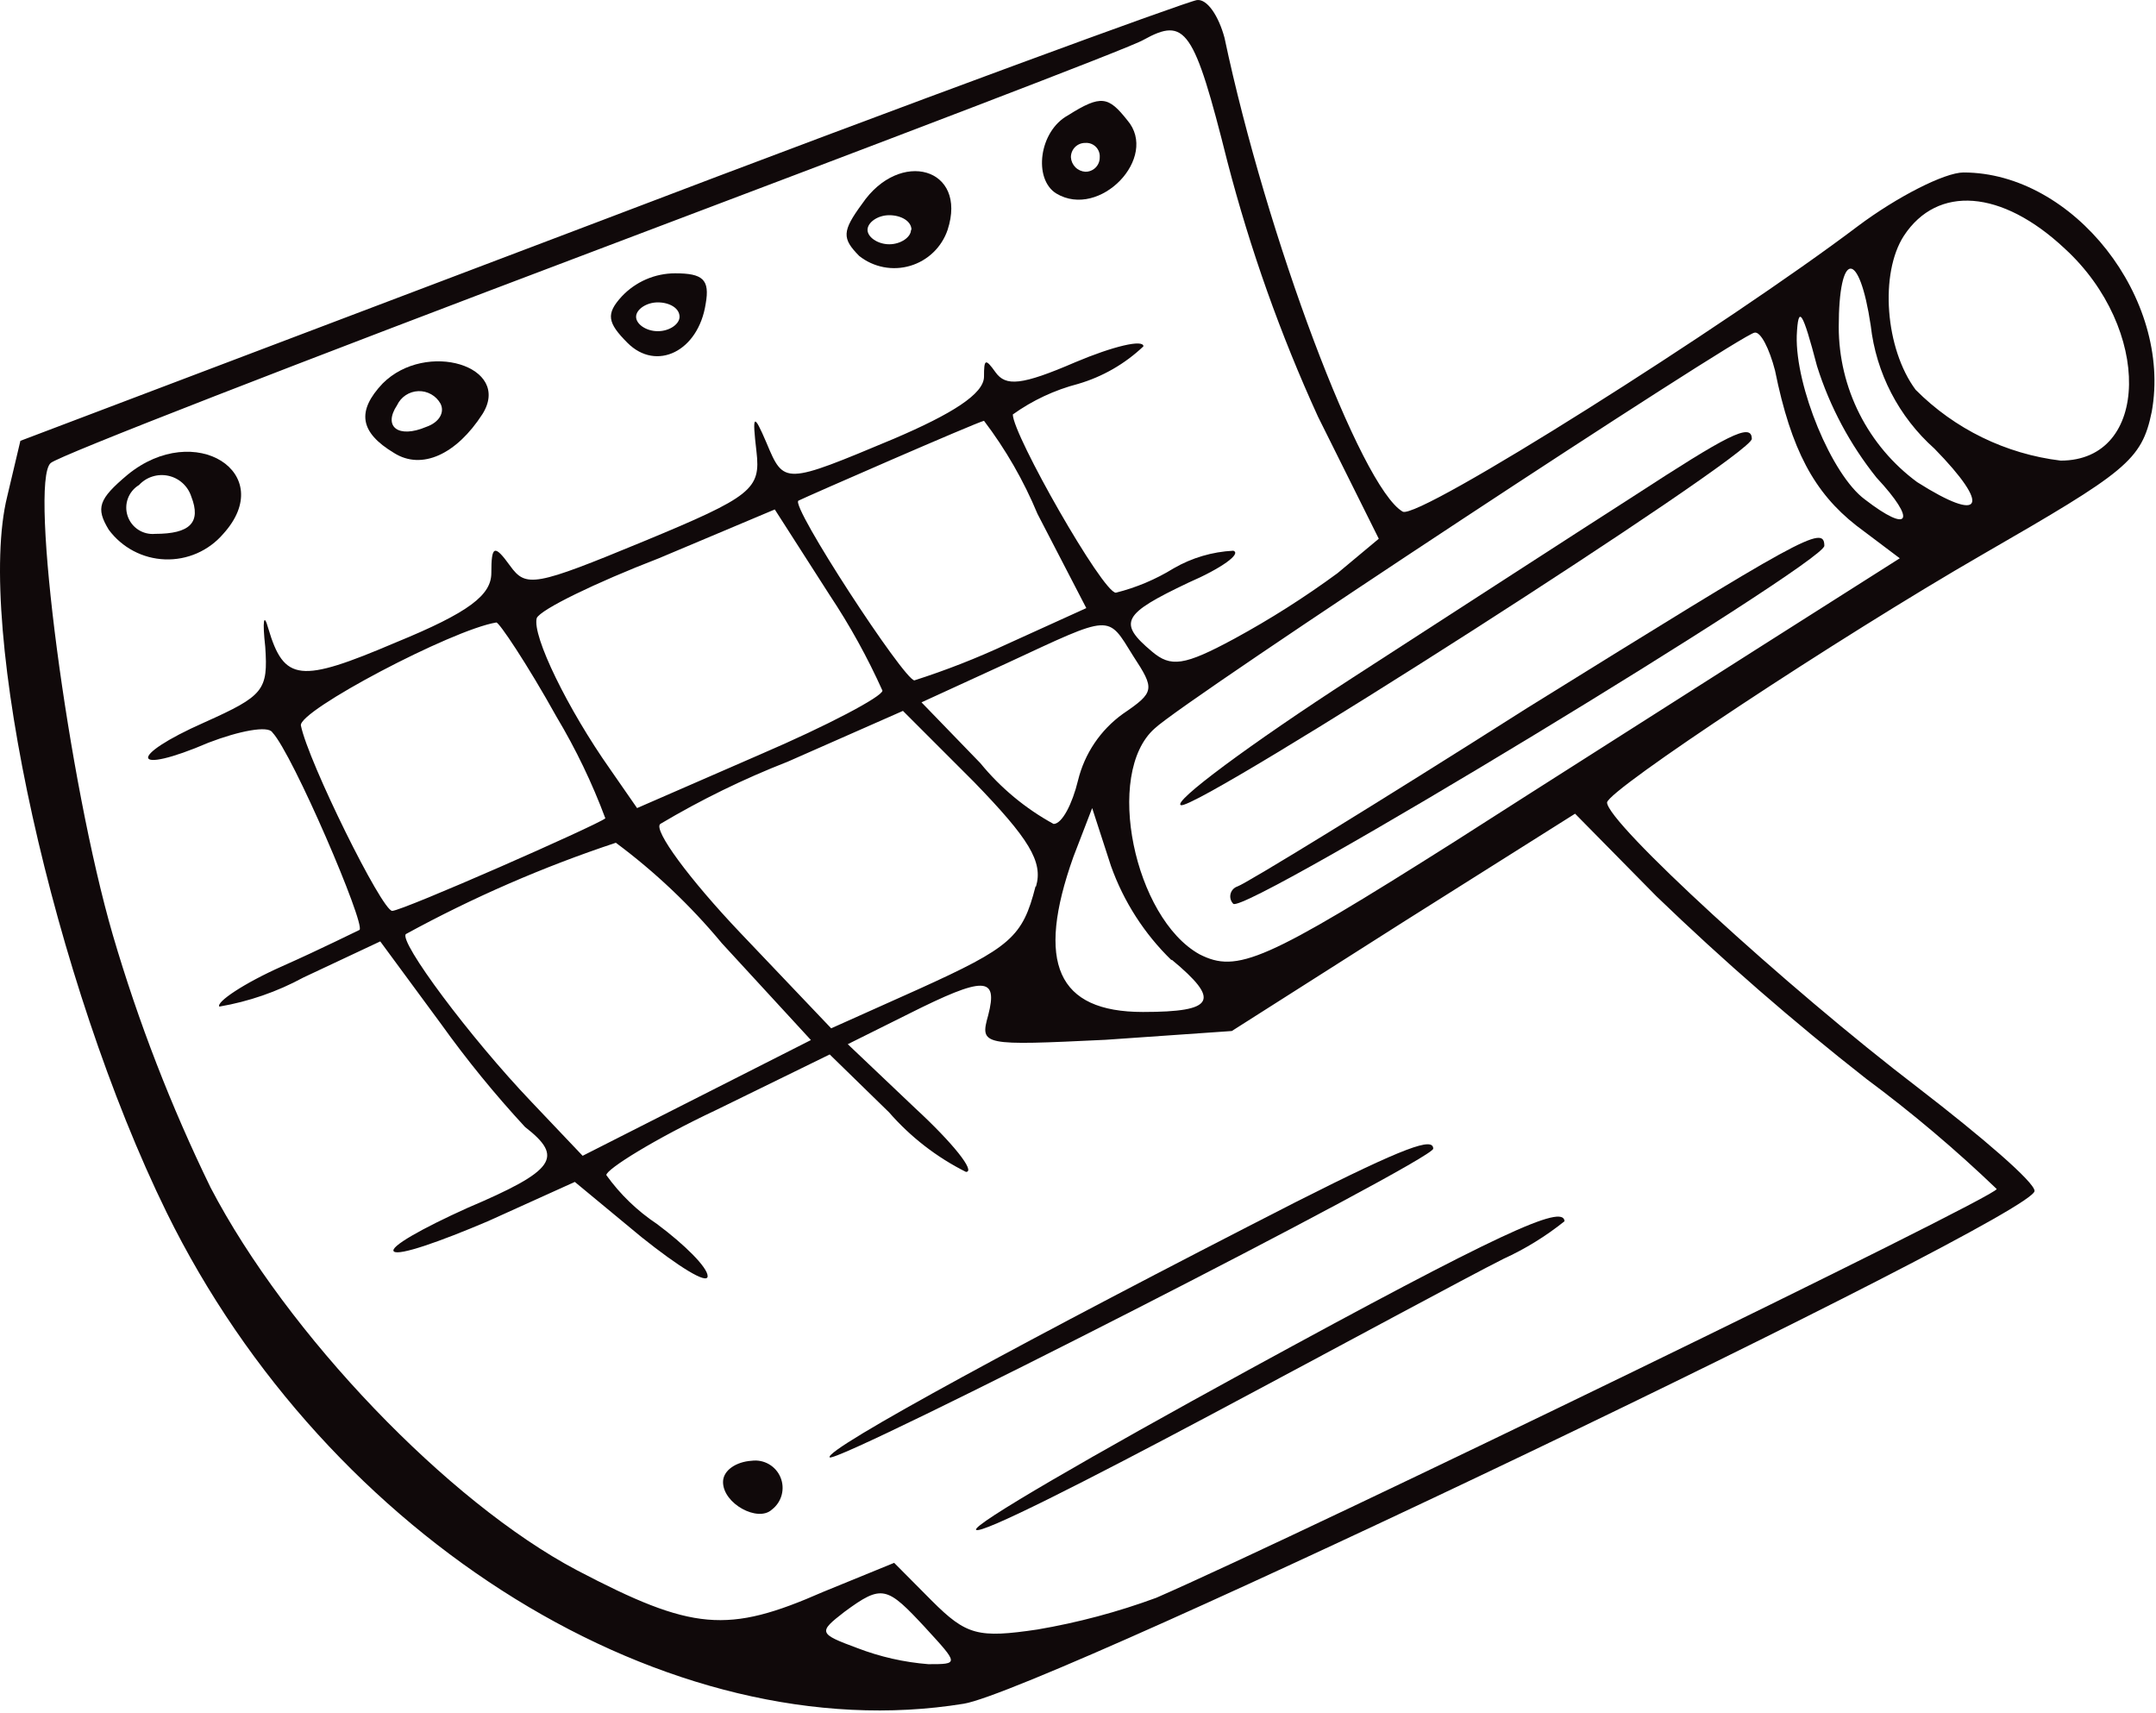 <svg width="258" height="205" viewBox="0 0 258 205" fill="none" xmlns="http://www.w3.org/2000/svg">
<path fill-rule="evenodd" clip-rule="evenodd" d="M71.797 26.45L2.439 52.744L0.862 59.405C-2.965 74.831 6.413 117.485 19.939 145.065C39.192 184.242 80.123 209.572 115.328 203.846C125.027 202.298 243.466 145.59 243.466 142.494C243.466 141.442 237.214 136.066 229.589 130.194C213.637 118.011 192.31 98.408 192.31 96.012C192.485 94.464 220.035 76.262 237.214 66.358C254.393 56.454 256.292 55.111 257.49 49.267C259.944 35.741 248.141 20.636 234.964 20.636C232.715 20.636 226.989 23.558 222.314 27.064C206.859 38.75 169.727 62.268 167.857 61.217C162.832 58.295 151.555 28.291 146.53 4.51C145.828 1.909 144.455 -0.165 143.228 0.01C142.001 0.186 109.952 11.901 71.797 26.45ZM146.88 19.351C149.599 29.814 153.226 40.02 157.719 49.852L164.994 64.459L160.056 68.579C156.128 71.464 152.009 74.08 147.727 76.409C141.68 79.681 140.102 79.856 137.853 77.957C133.704 74.48 134.347 73.458 142.206 69.718C146.179 67.995 148.604 66.242 147.581 65.891C145.072 66.017 142.628 66.738 140.453 67.995C138.309 69.319 135.973 70.305 133.529 70.916C131.951 70.916 121.2 52.014 121.2 49.589C123.554 47.903 126.198 46.665 129 45.937C131.931 45.082 134.616 43.54 136.83 41.438C136.83 40.561 133.178 41.438 128.679 43.337C122.252 46.112 120.353 46.258 119.126 44.535C117.898 42.811 117.752 42.986 117.752 45.06C117.752 47.135 113.896 49.53 107.001 52.481C93.825 58.003 93.825 58.003 91.722 52.978C90.173 49.355 89.998 49.53 90.524 54.03C91.05 58.529 89.998 59.405 76.997 64.781C63.996 70.156 62.944 70.332 61.045 67.702C59.146 65.073 58.796 65.278 58.796 68.55C58.796 71.179 56.196 73.253 47.343 76.876C35.891 81.755 33.992 81.58 32.093 75.152C31.567 73.253 31.392 74.276 31.742 77.402C32.093 82.602 31.567 83.245 24.468 86.429C15.09 90.578 15.703 92.828 24.964 88.854C28.616 87.452 32.093 86.78 32.59 87.627C35.014 90.169 43.779 110.62 43.02 111.262C42.669 111.409 38.491 113.512 33.817 115.586C29.142 117.661 25.841 119.91 26.25 120.436C29.768 119.835 33.163 118.661 36.3 116.959L45.503 112.636L52.777 122.51C55.867 126.825 59.224 130.943 62.828 134.839C67.502 138.462 66.48 140.04 55.904 144.539C50.528 146.964 46.525 149.213 47.139 149.739C47.752 150.265 52.544 148.6 58.387 146.116L68.787 141.413L76.763 148.015C81.146 151.521 84.681 153.742 84.681 152.69C84.681 151.638 81.905 148.892 78.604 146.438C76.251 144.872 74.202 142.892 72.556 140.595C72.556 139.893 78.399 136.242 85.732 132.794L99.288 126.162L106.388 133.086C108.962 136.039 112.088 138.461 115.59 140.215C116.788 140.215 114.013 136.738 109.514 132.59L101.45 124.935L108.725 121.313C117.752 116.784 119.476 116.784 118.249 121.488C117.227 125.111 117.577 125.111 132.302 124.409L147.406 123.358L167.857 110.357L188.483 97.356L198.212 107.231C206.21 114.937 214.596 122.231 223.337 129.084C228.809 133.143 234.02 137.544 238.938 142.26C239.113 143.136 155.878 183.541 138.378 191.166C133.763 192.867 129 194.138 124.151 194.964C117.051 196.016 115.649 195.666 111.5 191.517L107.001 186.989L98.499 190.465C87.047 195.49 82.898 195.14 69.021 187.865C53.596 179.714 34.343 159.614 25.198 142.085C20.466 132.369 16.556 122.274 13.512 111.905C8.166 93.558 3.462 57.681 6.062 55.403C6.939 54.555 36.066 43.278 70.92 30.102C105.774 16.926 135.428 5.649 136.83 4.772C141.855 1.997 142.878 3.399 146.88 19.351ZM247.089 29.752C257.489 39.276 257.343 55.111 246.592 55.111C240.02 54.315 233.907 51.331 229.238 46.638C225.586 41.73 224.914 32.702 227.836 28.203C231.838 22.126 239.522 22.652 247.089 29.752ZM231.488 53.679C238.266 60.603 237.331 62.706 229.414 57.681C226.508 55.538 224.146 52.743 222.518 49.521C220.889 46.299 220.039 42.74 220.035 39.13C220.035 29.927 222.489 29.752 223.863 38.954C224.503 44.634 227.219 49.878 231.488 53.679ZM224.564 57.156C229.414 62.356 228.537 63.904 223.161 59.756C219.188 56.834 214.835 46.229 215.01 40.152C215.186 36.354 215.712 37.231 217.435 43.804C218.965 48.657 221.382 53.184 224.564 57.156ZM212.41 44.33C214.338 53.854 217.114 58.938 222.139 62.882L227.339 66.797L210.307 77.606C200.782 83.683 184.656 93.909 174.08 100.686C151.35 115.06 148.049 116.463 143.55 114.184C135.749 109.86 132.097 92.535 138.174 87.16C141.826 83.683 208.291 39.977 209.956 39.802C210.686 39.626 211.738 41.73 212.41 44.33ZM124.151 61.48L129.994 72.757L120.469 77.081C116.883 78.752 113.194 80.197 109.426 81.404C108.199 81.404 94.497 60.428 95.549 59.902C96.6 59.376 116.876 50.524 117.752 50.348C120.35 53.771 122.501 57.512 124.151 61.48ZM105.599 82.631C105.599 83.333 99.025 86.809 90.991 90.257L76.237 96.684L72.995 92.01C67.969 84.881 63.646 76.058 64.23 73.954C64.668 72.932 71.271 69.718 78.838 66.797L92.715 60.954L99.288 71.208C101.701 74.837 103.812 78.657 105.599 82.631ZM66.596 85.757C68.909 89.623 70.865 93.691 72.439 97.911C71.388 98.758 48.161 108.984 46.934 108.984C45.707 108.984 36.884 91.133 36.008 86.809C35.657 85.056 54.063 75.357 59.38 74.48C59.643 74.305 63.12 79.505 66.596 85.757ZM135.603 78.483C138.203 82.456 138.203 82.807 134.376 85.407C131.689 87.338 129.782 90.167 129 93.383C128.328 96.158 127.101 98.583 126.079 98.583C122.716 96.745 119.74 94.275 117.314 91.308L110.273 84.034L120.528 79.33C133.178 73.458 132.477 73.458 135.603 78.483ZM123.917 106.062C122.368 112.11 120.995 113.337 109.893 118.362L99.464 123.036L88.566 111.584C82.49 105.186 78.136 99.284 79.013 98.583C83.883 95.686 88.984 93.194 94.263 91.133L108.053 85.056L116.555 93.558C123.128 100.336 124.852 103.111 123.975 106.062H123.917ZM140.219 114.827C146.062 119.676 145.419 121.079 136.772 121.079C126.517 121.079 123.917 115.236 128.445 102.527L130.695 96.684L132.944 103.608C134.462 107.873 136.942 111.732 140.19 114.885L140.219 114.827ZM86.287 112.752L97.039 124.439L69.722 138.287L63.646 131.888C56.196 124.088 47.694 112.636 48.57 111.759C56.6 107.37 65.009 103.713 73.696 100.833C78.372 104.31 82.619 108.331 86.346 112.811L86.287 112.752ZM110.741 194.76C114.743 199.113 114.743 199.113 111.091 199.113C108.179 198.883 105.316 198.233 102.59 197.185C97.915 195.461 97.915 195.286 101.041 192.861C105.599 189.501 106.125 189.793 110.799 194.818L110.741 194.76Z" fill="#10090A"/>
<path fill-rule="evenodd" clip-rule="evenodd" d="M127.802 13.8C124.325 15.699 123.624 21.425 126.399 23.149C131.6 26.275 138.728 18.825 134.901 14.384C132.652 11.55 131.775 11.287 127.802 13.8ZM131.6 18.825C131.604 19.052 131.562 19.278 131.477 19.489C131.391 19.7 131.265 19.892 131.104 20.052C130.943 20.213 130.751 20.34 130.54 20.425C130.329 20.511 130.104 20.553 129.876 20.549C129.428 20.521 129.005 20.331 128.688 20.013C128.371 19.695 128.18 19.273 128.152 18.825C128.148 18.597 128.19 18.372 128.276 18.161C128.361 17.95 128.488 17.758 128.648 17.597C128.809 17.436 129.001 17.31 129.212 17.224C129.423 17.139 129.649 17.097 129.876 17.101C130.107 17.084 130.339 17.116 130.556 17.197C130.773 17.277 130.97 17.404 131.134 17.567C131.297 17.731 131.424 17.928 131.504 18.145C131.585 18.362 131.617 18.594 131.6 18.825Z" fill="#10090A"/>
<path fill-rule="evenodd" clip-rule="evenodd" d="M103.172 24.376C100.747 27.677 100.747 28.524 102.821 30.628C103.669 31.298 104.665 31.755 105.727 31.96C106.788 32.165 107.883 32.112 108.919 31.805C109.956 31.499 110.903 30.948 111.683 30.199C112.462 29.451 113.05 28.525 113.397 27.502C115.822 20.052 107.671 17.773 103.172 24.376ZM109.015 27.502C109.015 28.378 107.788 29.226 106.415 29.226C105.041 29.226 103.814 28.378 103.814 27.502C103.814 26.625 105.012 25.749 106.415 25.749C107.817 25.749 109.073 26.45 109.073 27.502H109.015Z" fill="#10090A"/>
<path fill-rule="evenodd" clip-rule="evenodd" d="M74.394 35.478C72.496 37.552 72.671 38.604 75.096 41.029C78.543 44.476 83.568 42.051 84.445 36.354C84.97 33.432 84.094 32.702 80.793 32.702C79.593 32.702 78.406 32.949 77.306 33.426C76.205 33.904 75.214 34.602 74.394 35.478ZM81.319 37.903C81.319 38.779 80.121 39.626 78.718 39.626C77.316 39.626 76.118 38.779 76.118 37.903C76.118 37.026 77.345 36.179 78.718 36.179C80.091 36.179 81.319 36.851 81.319 37.903Z" fill="#10090A"/>
<path fill-rule="evenodd" clip-rule="evenodd" d="M45.794 45.878C42.668 49.18 43.019 51.721 47.167 54.205C50.469 56.279 54.617 54.38 57.743 49.53C61.308 43.804 50.995 40.678 45.794 45.878ZM52.718 48.303C53.244 49.355 52.543 50.553 50.995 51.079C47.693 52.481 45.794 51.079 47.518 48.478C47.747 47.991 48.105 47.577 48.555 47.28C49.004 46.984 49.527 46.818 50.065 46.799C50.603 46.781 51.135 46.912 51.603 47.178C52.072 47.443 52.458 47.832 52.718 48.303Z" fill="#10090A"/>
<path fill-rule="evenodd" clip-rule="evenodd" d="M15.262 56.805C11.786 59.727 11.435 60.778 13.013 63.378C13.796 64.438 14.807 65.307 15.973 65.922C17.138 66.537 18.427 66.881 19.744 66.928C21.061 66.976 22.371 66.726 23.578 66.198C24.785 65.669 25.857 64.875 26.715 63.875C33.288 56.63 23.326 50.202 15.262 56.805ZM22.887 59.405C24.114 62.531 22.712 63.875 18.564 63.875C17.852 63.943 17.138 63.767 16.539 63.376C15.941 62.985 15.492 62.402 15.268 61.723C15.044 61.044 15.057 60.309 15.306 59.638C15.554 58.968 16.023 58.401 16.635 58.032C17.075 57.557 17.631 57.205 18.248 57.012C18.865 56.818 19.523 56.789 20.155 56.928C20.787 57.067 21.371 57.368 21.851 57.803C22.33 58.237 22.688 58.79 22.887 59.405Z" fill="#10090A"/>
<path fill-rule="evenodd" clip-rule="evenodd" d="M155.03 143.838C123.799 159.789 98.499 173.491 99.287 174.368C100.076 175.244 171.508 138.813 171.508 137.439C171.508 136.066 168.382 137.089 155.03 143.838Z" fill="#10090A"/>
<path fill-rule="evenodd" clip-rule="evenodd" d="M149.301 163.967C130.924 174.017 116.17 182.519 116.813 183.045C117.456 183.571 129.989 177.202 145.094 169.167C160.198 161.133 175.77 152.69 179.918 150.616C182.529 149.423 184.982 147.912 187.222 146.117C187.105 144.013 179.48 147.49 149.301 163.967Z" fill="#10090A"/>
<path fill-rule="evenodd" clip-rule="evenodd" d="M86.522 177.318C86.522 179.918 90.7 182.168 92.365 180.62C92.939 180.181 93.352 179.566 93.539 178.868C93.726 178.171 93.678 177.432 93.401 176.765C93.124 176.098 92.635 175.541 92.009 175.182C91.383 174.822 90.656 174.68 89.94 174.776C88.1 174.893 86.522 175.916 86.522 177.318Z" fill="#10090A"/>
<path fill-rule="evenodd" clip-rule="evenodd" d="M195.696 59.23C189.444 63.233 174.194 73.107 161.865 81.083C149.536 89.059 140.187 96.012 141.326 96.334C143.225 97.035 209.632 54.556 209.632 52.511C209.632 50.465 206.535 52.189 195.696 59.23Z" fill="#10090A"/>
<path fill-rule="evenodd" clip-rule="evenodd" d="M182.756 84.706C164.73 96.158 149.129 105.712 148.077 106.062C147.874 106.13 147.692 106.248 147.548 106.405C147.404 106.562 147.302 106.754 147.253 106.961C147.203 107.169 147.207 107.386 147.264 107.591C147.322 107.797 147.43 107.985 147.58 108.136C148.953 109.51 218.311 67.381 218.311 65.307C218.311 62.707 215.71 64.255 182.756 84.706Z" fill="#10090A"/>
</svg>
